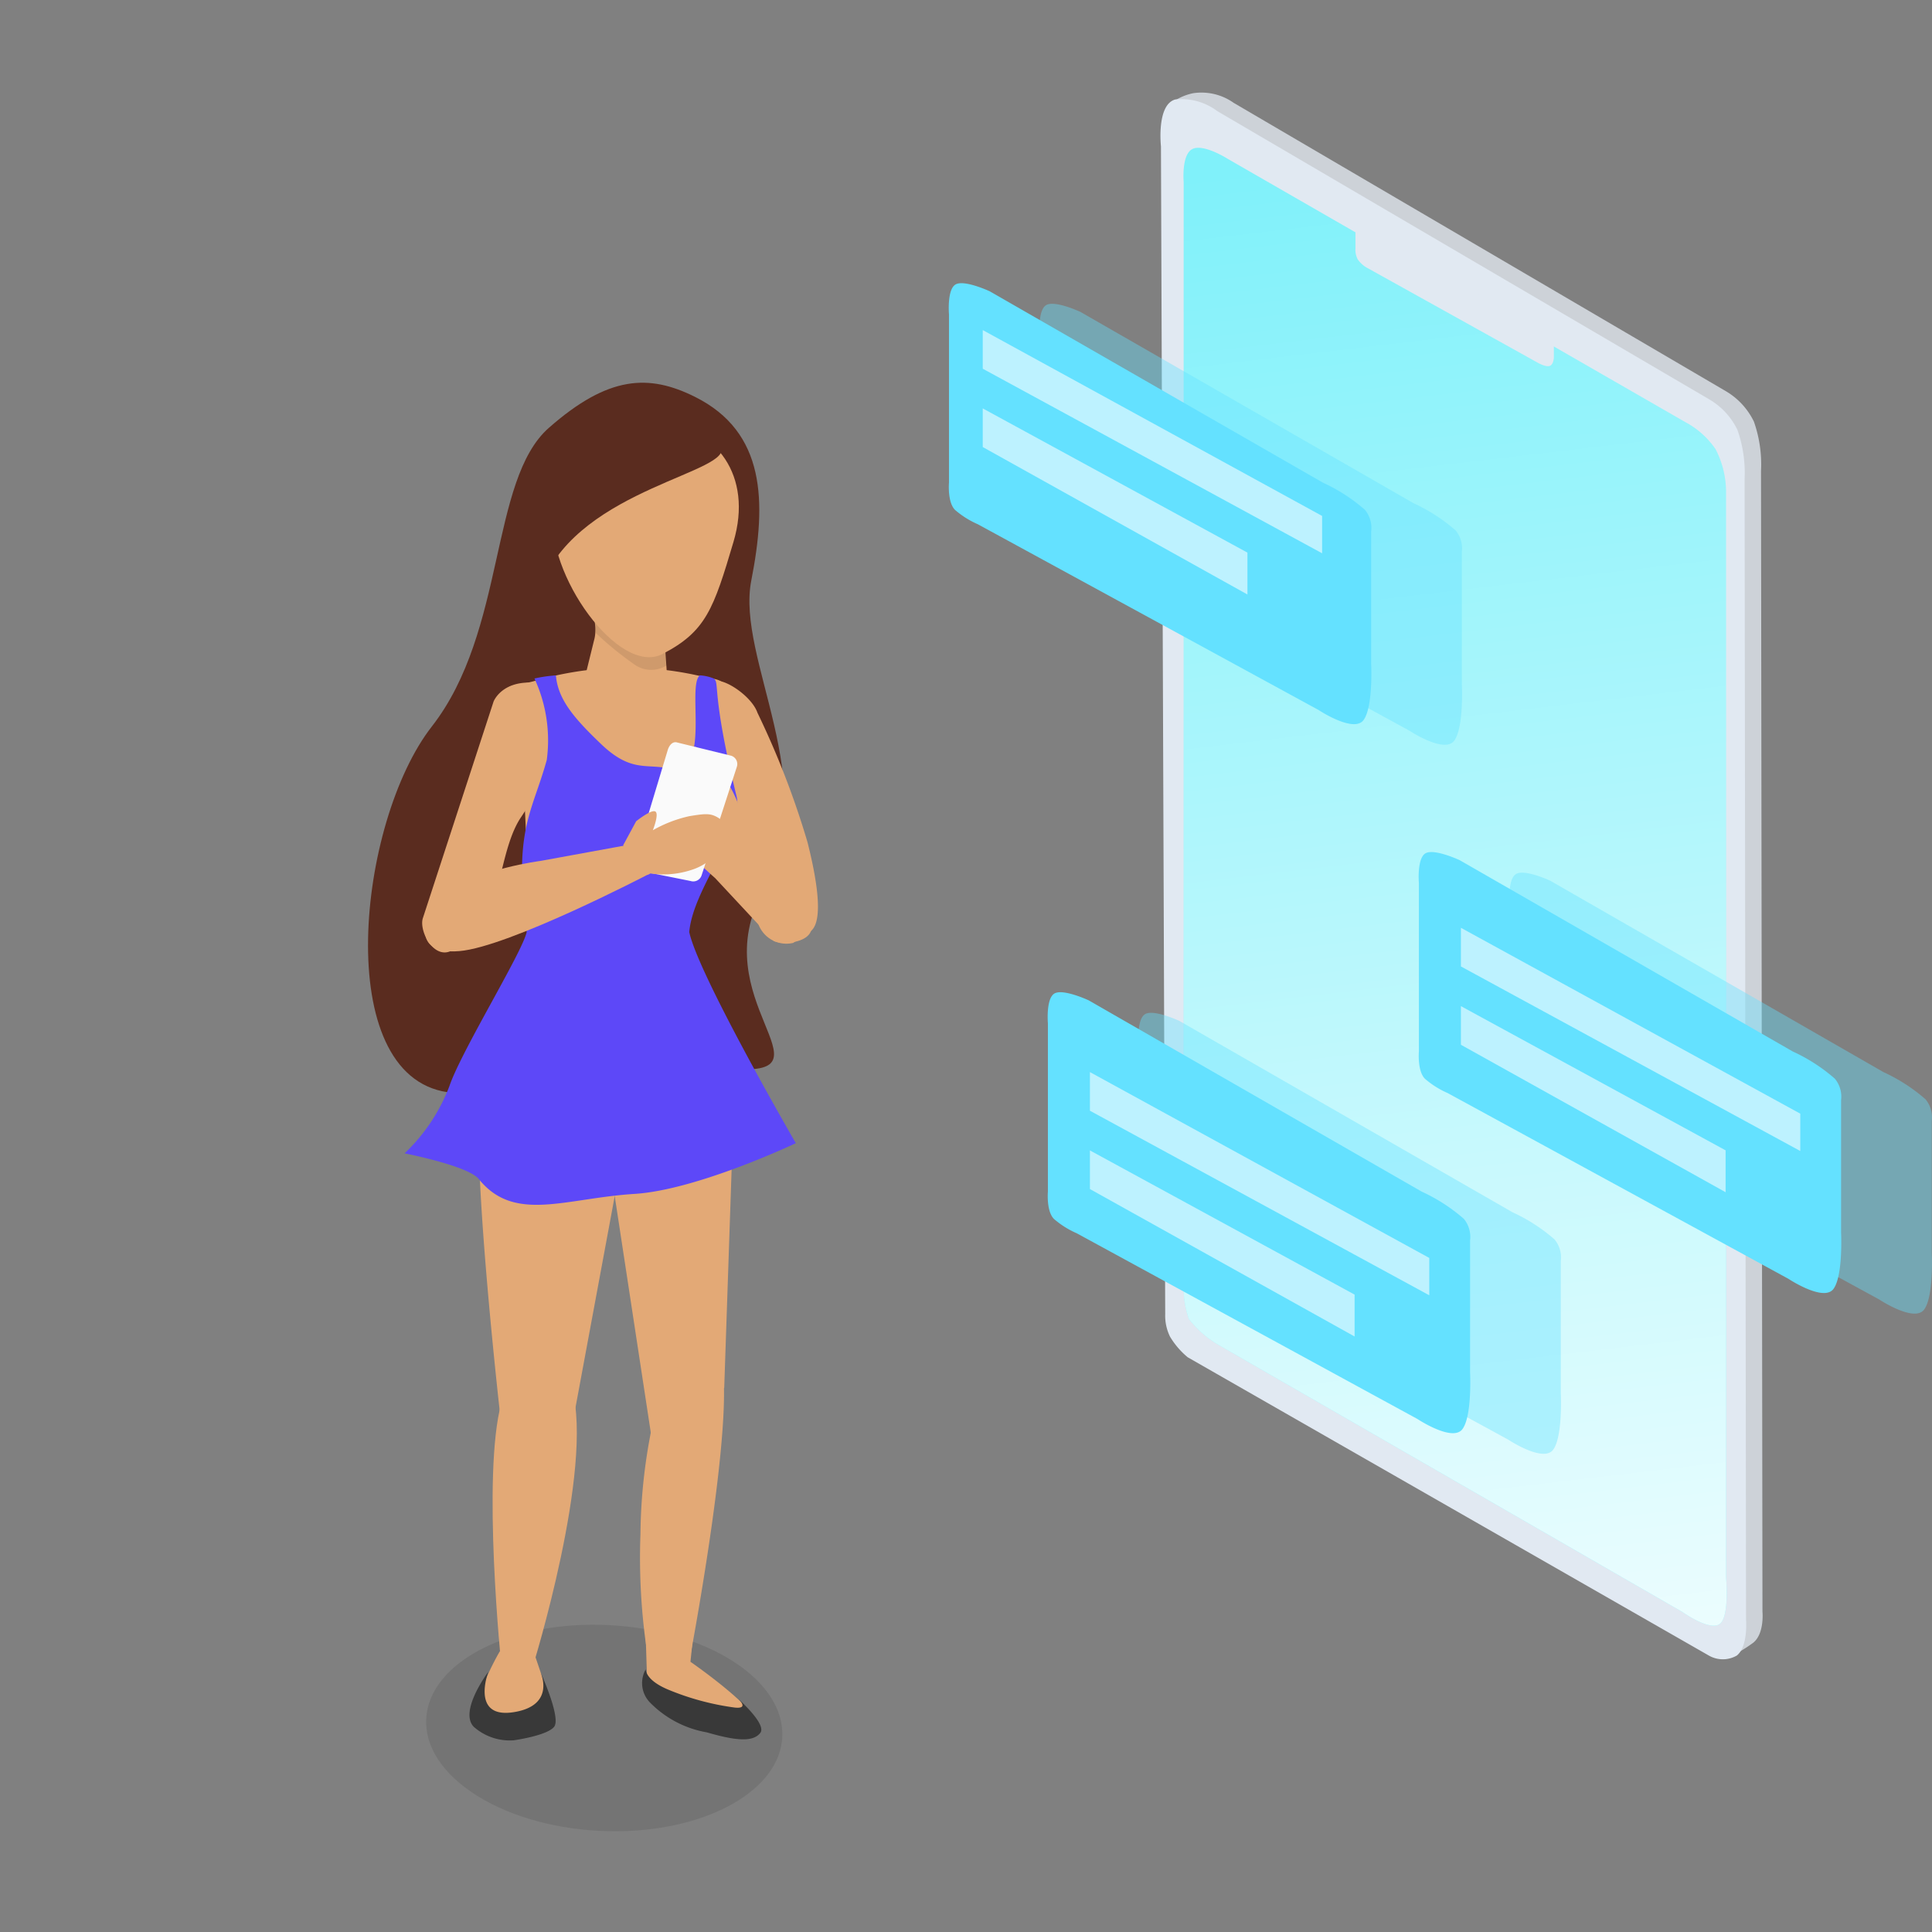 <svg xmlns="http://www.w3.org/2000/svg" xmlns:xlink="http://www.w3.org/1999/xlink" width="100" height="100" viewBox="0 0 100 100">
  <rect x="0" y="0" width="100" height="100" fill="#808080" stroke="none"/>
  <defs>
    <clipPath id="clip-path">
      <rect id="Rectangle_31" data-name="Rectangle 31" width="100" height="100" transform="translate(873 33)" fill="#fff" stroke="#707070" stroke-width="1"/>
    </clipPath>
    <linearGradient id="linear-gradient" x1="0.5" x2="0.552" y2="1.206" gradientUnits="objectBoundingBox">
      <stop offset="0" stop-color="#fff" stop-opacity="0"/>
      <stop offset="1" stop-color="#fff"/>
    </linearGradient>
    <clipPath id="clip-path-2">
      <rect id="Rectangle_121" data-name="Rectangle 121" width="58.462" height="76.598" transform="translate(39.046 70.411)" fill="#fff" stroke="#707070" stroke-width="0.213"/>
    </clipPath>
  </defs>
  <g id="transactions-1" transform="translate(-873 -33)" clip-path="url(#clip-path)">
    <g id="Group_13" data-name="Group 13" transform="translate(726.631 -131.495)">
      <g id="Group_12" data-name="Group 12" transform="translate(93.241 149.996)">
        <g id="Group_38" data-name="Group 38" transform="translate(113.193 19.255)">
          <path id="Path_22" data-name="Path 22" d="M512.029,577.634a3.689,3.689,0,0,0-1.447-1.574L485.1,561.132a2.884,2.884,0,0,0-2.089-.5,2.81,2.81,0,0,0-1.124.5l.52,62.268a2.466,2.466,0,0,0,.249,1.171,4.135,4.135,0,0,0,.916,1.067l26.969,16.045a7.838,7.838,0,0,0,1.447-.843c.594-.469.483-1.609.483-1.609l-.075-59.043A6.682,6.682,0,0,0,512.029,577.634Z" transform="translate(-481.311 -560.565)" fill="#cdd2d8"/>
          <path id="Path_19" data-name="Path 19" d="M511.754,577.634a3.689,3.689,0,0,0-1.447-1.574l-25.479-14.929a3.069,3.069,0,0,0-2.174-.6c-.979.276-.739,2.427-.739,2.427l.22,60.438a2.466,2.466,0,0,0,.249,1.171,4.132,4.132,0,0,0,.916,1.067l26.974,15.439a1.451,1.451,0,0,0,1.447,0c.593-.469.478-1.846.478-1.846l-.075-59.043A6.7,6.7,0,0,0,511.754,577.634Z" transform="translate(-481.889 -560.138)" fill="#e1e9f2"/>
          <g id="Group_31" data-name="Group 31" transform="translate(1.19 2.902)">
            <path id="second" d="M510.443,578.636a4.4,4.4,0,0,0-1.584-1.413L485.185,563.6s-1.26-.8-1.829-.5-.444,1.707-.444,1.707v56.945a5.032,5.032,0,0,0,.27,1.9,5.374,5.374,0,0,0,1.612,1.387l23.918,13.771s1.393,1,1.932.64.339-2.436.339-2.436V580.755A4.825,4.825,0,0,0,510.443,578.636Z" transform="translate(-482.9 -563.041)" fill="#80f1fa"/>
            <path id="gradient-overlay" d="M510.443,578.636a4.4,4.4,0,0,0-1.584-1.413L485.185,563.6s-1.26-.8-1.829-.5-.444,1.707-.444,1.707v56.945a5.032,5.032,0,0,0,.27,1.9,5.374,5.374,0,0,0,1.612,1.387l23.918,13.771s1.393,1,1.932.64.339-2.436.339-2.436V580.755A4.825,4.825,0,0,0,510.443,578.636Z" transform="translate(-482.9 -563.041)" fill="url(#linear-gradient)"/>
          </g>
          <path id="Path_21" data-name="Path 21" d="M502.119,572.882v1s-.011.373-.219.441-.612-.165-.612-.165l-8.864-4.929a1.437,1.437,0,0,1-.46-.427,1.067,1.067,0,0,1-.115-.56v-1.319Z" transform="translate(-481.756 -560.138)" fill="#e1e9f2"/>
        </g>
        <g id="Group_49" data-name="Group 49">
          <path id="Path_27" data-name="Path 27" d="M543.633,572.686a1.462,1.462,0,0,1,.322,1.113v6.839s.113,2.264-.4,2.937-2.326-.531-2.326-.531l-17.629-9.61a4.642,4.642,0,0,1-1.182-.742c-.405-.405-.315-1.414-.315-1.414v-8.71s-.111-1.291.343-1.549,1.77.357,1.77.357l17.235,9.9A8.961,8.961,0,0,1,543.633,572.686Z" transform="translate(-415.162 -530.732)" fill="#64e1ff" opacity="0.4"/>
          <path id="Path_26" data-name="Path 26" d="M543.633,572.686a1.462,1.462,0,0,1,.322,1.113v6.839s.113,2.264-.4,2.937-2.326-.531-2.326-.531l-17.629-9.61a4.642,4.642,0,0,1-1.182-.742c-.405-.405-.315-1.414-.315-1.414v-8.71s-.111-1.291.343-1.549,1.77.357,1.77.357l17.235,9.9A8.961,8.961,0,0,1,543.633,572.686Z" transform="translate(-419.856 -531.798)" fill="#64e1ff"/>
          <path id="Path_32" data-name="Path 32" d="M783.566,568.2v2l17.565,9.553v-1.933Z" transform="translate(-679.571 -536.616)" fill="#fff" opacity="0.573"/>
          <path id="Path_33" data-name="Path 33" d="M783.566,568.2v2l13.7,7.632v-2.168Z" transform="translate(-679.571 -532.562)" fill="#fff" opacity="0.573"/>
        </g>
        <g id="Group_10" data-name="Group 10">
          <path id="Path_29" data-name="Path 29" d="M543.633,572.686a1.462,1.462,0,0,1,.322,1.113v6.839s.113,2.264-.4,2.937-2.326-.531-2.326-.531l-17.629-9.61a4.642,4.642,0,0,1-1.182-.742c-.405-.405-.315-1.414-.315-1.414v-8.71s-.111-1.291.343-1.549,1.77.357,1.77.357l17.235,9.9A8.961,8.961,0,0,1,543.633,572.686Z" transform="translate(-390.839 -501.287)" fill="#64e1ff" opacity="0.4"/>
          <path id="Path_28" data-name="Path 28" d="M543.633,572.686a1.462,1.462,0,0,1,.322,1.113v6.839s.113,2.264-.4,2.937-2.326-.531-2.326-.531l-17.629-9.61a4.642,4.642,0,0,1-1.182-.742c-.405-.405-.315-1.414-.315-1.414v-8.71s-.111-1.291.343-1.549,1.77.357,1.77.357l17.235,9.9A8.961,8.961,0,0,1,543.633,572.686Z" transform="translate(-395.533 -502.354)" fill="#64e1ff"/>
          <path id="Path_35" data-name="Path 35" d="M783.566,568.2v2l17.565,9.553v-1.933Z" transform="translate(-654.821 -505.678)" fill="#fff" opacity="0.573"/>
          <path id="Path_34" data-name="Path 34" d="M783.566,568.2v2l13.7,7.632v-2.168Z" transform="translate(-654.821 -501.624)" fill="#fff" opacity="0.573"/>
        </g>
        <g id="Group_11" data-name="Group 11">
          <path id="Path_31" data-name="Path 31" d="M543.633,572.686a1.462,1.462,0,0,1,.322,1.113v6.839s.113,2.264-.4,2.937-2.326-.531-2.326-.531l-17.629-9.61a4.642,4.642,0,0,1-1.182-.742c-.405-.405-.315-1.414-.315-1.414v-8.71s-.111-1.291.343-1.549,1.77.357,1.77.357l17.235,9.9A8.961,8.961,0,0,1,543.633,572.686Z" transform="translate(-410.041 -494.033)" fill="#64e1ff" opacity="0.4"/>
          <path id="Path_30" data-name="Path 30" d="M543.633,572.686a1.462,1.462,0,0,1,.322,1.113v6.839s.113,2.264-.4,2.937-2.326-.531-2.326-.531l-17.629-9.61a4.642,4.642,0,0,1-1.182-.742c-.405-.405-.315-1.414-.315-1.414v-8.71s-.111-1.291.343-1.549,1.77.357,1.77.357l17.235,9.9A8.961,8.961,0,0,1,543.633,572.686Z" transform="translate(-414.736 -495.099)" fill="#64e1ff"/>
          <path id="Path_37" data-name="Path 37" d="M783.566,568.2v2l17.565,9.553v-1.933Z" transform="translate(-674.024 -498.21)" fill="#fff" opacity="0.573"/>
          <path id="Path_36" data-name="Path 36" d="M783.566,568.2v2l13.7,7.632v-2.168Z" transform="translate(-674.024 -494.156)" fill="#fff" opacity="0.573"/>
        </g>
      </g>
      <g id="Group_27" data-name="Group 27" transform="translate(125.033 128.446)">
        <ellipse id="Ellipse_3" data-name="Ellipse 3" cx="9.227" cy="5.33" rx="9.227" ry="5.33" transform="translate(43.674 119.687) rotate(2.98)" opacity="0.09"/>
        <g id="Mask_Group_1" data-name="Mask Group 1" transform="translate(-17.709 -17.496)" clip-path="url(#clip-path-2)">
          <g id="Group_603" data-name="Group 603" transform="translate(27.731 63.612)">
            <g id="Group_604" data-name="Group 604">
              <g id="Group_146" data-name="Group 146" transform="translate(47.045 86.145) rotate(-149.999)">
                <path id="Path_367" data-name="Path 367" d="M1.916,9.221c-3.69,5.222.159,12.067-1.065,16.042s-1.539,7.563,1.9,9.758c2.252,1.436,4.346,1.57,7.691-.8s3.29-10.226,7.643-14.739S25.166,2.064,19.251.568,9.628,1.112,4.392.213,5.606,4,1.916,9.221Z" transform="translate(14.809 38.942) rotate(-36.011)" fill="#5a2c1f"/>
                <path id="Path_126" data-name="Path 126" d="M6.725,17.008a9.848,9.848,0,0,1-3.25.583A7.484,7.484,0,0,1,0,16.479L.693,2.994,4.435,0Z" transform="matrix(0.857, -0.515, 0.515, 0.857, 8.536, 19.784)" fill="#e3a976"/>
                <path id="Path_127" data-name="Path 127" d="M4.162,13.5A28.74,28.74,0,0,0,6.488,7.9,32.815,32.815,0,0,0,7.78,2.35C7.872-.78,6.5.12,6.5.12L5.819.977s-6.3,12.5-5.79,14.777C.635,18.479,4.162,13.5,4.162,13.5Z" transform="translate(0.444 12.428) rotate(-45.972)" fill="#e3a976"/>
                <path id="Path_132" data-name="Path 132" d="M0,2.341V12.487a1.544,1.544,0,0,0,1.385,1.666l.87-.248c.765,0,1.276-1.526,1.525-4.428a44.218,44.218,0,0,0-.266-7.192c0-.92-1.09-2.339-1.643-2.282L1.385.675A1.544,1.544,0,0,0,0,2.341Z" transform="translate(30.683 51.957) rotate(130.987)" fill="#e3a976"/>
                <path id="Path_135" data-name="Path 135" d="M0,1.762.19,13.55c0,.576.905,1.561,1.638,1.319s.974-1.763,1.291-2.286c.636-1.046-.324-3.847.182-5.65a10.485,10.485,0,0,0,.1-5c0-.689,1.242-1.9.36-1.9C.067-.271,0,1.762,0,1.762Z" transform="translate(39.107 48.514) rotate(169)" fill="#e3a976"/>
                <path id="Path_130" data-name="Path 130" d="M3.224,7.016,0,7.41,1.771,4.868S-.347.595.394.084C.768-.175,1.5.18,2.368.948A6.841,6.841,0,0,1,3.789,2.591,5.558,5.558,0,0,1,4.6,4.34Z" transform="matrix(0.515, -0.857, 0.857, 0.515, 0.009, 7.846)" fill="#e3a976"/>
                <path id="Path_125" data-name="Path 125" d="M11.587,26.492a16.934,16.934,0,0,1-8.225.722c-2.676-.441-.489.428-2.81-5.722-.643-1.7,2.664-5.427,2.584-7.742A22.557,22.557,0,0,0,0,3.291s13.75-7.055,14.163-.5a15.4,15.4,0,0,1-.1,3.335c-.489,3.236-4.626,3.932-2.419,11.854C12.4,27.684,14.332,25.561,11.587,26.492Z" transform="matrix(0.891, -0.454, 0.454, 0.891, 15.06, 30.476)" fill="#e3a976"/>
                <path id="Path_128" data-name="Path 128" d="M7.417,16.29c-.347,3.913-.228-.925-1.913-.929A25.633,25.633,0,0,1,0,14L2.852,0,6.628.476S7.765,12.377,7.417,16.29Z" transform="matrix(0.857, -0.515, 0.515, 0.857, 14.149, 18.066)" fill="#e3a976"/>
                <path id="Path_129" data-name="Path 129" d="M3.79,13.758C5.2,10.165,5.218.169,5.218.169L3.608,0S-.64,9.873.083,14.112,2.378,17.351,3.79,13.758Z" transform="translate(9.116 6.65) rotate(-36.011)" fill="#e3a976"/>
                <path id="Path_131" data-name="Path 131" d="M1.44,4.246,0,3.136.665.333s1.544-.679,2.472-.1a3.346,3.346,0,0,1,.77,1.109s.189.791.213,1.034c.006.058.008.12.008.12l-.3.208L2.823,3.4a14.235,14.235,0,0,1-1.383.845Z" transform="translate(9.486 3.646) rotate(-62.025)" fill="#e3a976"/>
                <path id="Path_361" data-name="Path 361" d="M6.132,4.848s-1.5-1.16-1.646-2.3C4.485,2.542,4.075,0,4.075,0L0,1.73s.4.815.762,1.523a5.794,5.794,0,0,1,.5,1.436Z" transform="translate(31.093 50.162) rotate(-7)" fill="#e3a976"/>
                <path id="Path_362" data-name="Path 362" d="M0,.934.08.126a1.506,1.506,0,0,1,1.6.254A17.218,17.218,0,0,1,3.448,2.347l.009,1.088Z" transform="matrix(0.777, -0.629, 0.629, 0.777, 31.8, 52.844)" opacity="0.089"/>
                <path id="Path_360" data-name="Path 360" d="M4.566,12.188c2.831,0,5-1.942,5-5.245S5.144-1.171,3.046.259.7,2.9.1,6.465,1.734,12.188,4.566,12.188Z" transform="translate(29.527 54.235) rotate(-23.025)" fill="#e3a976"/>
                <path id="primary" d="M16.353,27.068a7,7,0,0,1-1.087.295c-.256-1.231-1.223-2.1-2.744-3.236-1.719-1.29-2.454-.718-3.631-.836-2.322-.232-.378,4.37-1.024,4.98a2.287,2.287,0,0,1-.725-.072c-.365-.2.078-.626-1.913-5.9-.643-1.7,1.652-4.967,1.573-7.283C6.048,12.844,0,4.839,0,4.839S4.76,1.818,7.963,1.22c3.555-.663,6-2.257,8.1-.216.635.616,3.973.853,3.973.853A9.39,9.39,0,0,0,18.154,5.6c-.384,1.855-2.895,7.307-3,8.394,1.342,5.169.475,6.113.05,8.971a7.624,7.624,0,0,0,1.146,4.107Z" transform="translate(11.9 30.355) rotate(-23.025)" fill="#5d48f8"/>
                <path id="Path_364" data-name="Path 364" d="M.02,2.263S-.1,1.18.457,1.866a13.629,13.629,0,0,1,1.8,3.14c.465,1.165.06,1.518.06,1.518a1.438,1.438,0,0,0,1.059-1.37,5.41,5.41,0,0,0-.989-3.173C1.6.548,1.042-.065.451.006S.02,2.263.02,2.263Z" transform="matrix(0.259, -0.966, 0.966, 0.259, 0, 7.889)" fill="#393939"/>
                <path id="Path_133" data-name="Path 133" d="M6.752,3.64l-4.331-1C-.568,2.23.357,2.26.007.6-.125-.028,1.654.283,1.654.283L5.616.013A2.6,2.6,0,0,1,8.059,2.155C8.192,2.782,7.263,3.53,6.752,3.64Z" transform="translate(26.489 47.403) rotate(-175.988)" fill="#e3a976"/>
                <path id="Path_134" data-name="Path 134" d="M5.093.775,3.943.37S2.388-.235,1.876.1-.3-.276.048.238A7.23,7.23,0,0,0,2.343,1.4c.382.029-.68.621-.3.706a10.887,10.887,0,0,0,2.422.175Z" transform="translate(28.536 50.058) rotate(-160.007)" fill="#e3a976"/>
                <path id="Path_407" data-name="Path 407" d="M.454,7.1l2.864-.211c.251,0,.353-.259.353-.51L3.555.832C3.555.581,3.133,0,2.882,0L.454.283A.454.454,0,0,0,0,.737v5.9A.454.454,0,0,0,.454,7.1Z" transform="translate(24.794 43.654) rotate(-12.007)" fill="#fafafa"/>
                <path id="Path_136" data-name="Path 136" d="M10.528,3.087C8.994,4.223,5.749,4.526,5.749,4.526L.681,5.27S-.537,3.769.285,3.6c0,0,7.269-3.465,9.83-3.593S12.063,1.952,10.528,3.087Z" transform="matrix(0.848, -0.53, 0.53, 0.848, 25.257, 40.071)" fill="#e3a976"/>
                <path id="Path_137" data-name="Path 137" d="M5.538,2.022,4.621,3.1s-.887.448-1.074.29.325-.924.325-.924a6.765,6.765,0,0,1-2,.32C.989,2.743.721,2.717.336,2.3s-.506-.634,0-1.2A2.992,2.992,0,0,1,2.365.039,4.669,4.669,0,0,1,4.621.365Z" transform="translate(23.773 45.894) rotate(-42)" fill="#e3a976"/>
              </g>
              <path id="Path_366" data-name="Path 366" d="M57.349,33.9c.756,1.363-7.227,2.158-9.221,7.058-1.546,2.215-1.464.973-1.437,0,.05-1.784,1.646-6.775,3.188-7.879C52.222,31.4,56.593,32.538,57.349,33.9Z" transform="translate(-8.726 -20.88)" fill="#5a2c1f"/>
              <path id="Path_408" data-name="Path 408" d="M0,2.519S.636.687,2.46,2.02s-.555,2.4-.555,2.4S4.423,4.067,4.45,2.946A2.815,2.815,0,0,0,3.49.991S2.1-.067,1.507,0,0,2.519,0,2.519Z" transform="translate(41.062 78.245) rotate(135)" fill="#393939"/>
            </g>
          </g>
        </g>
      </g>
    </g>
  </g>
</svg>
